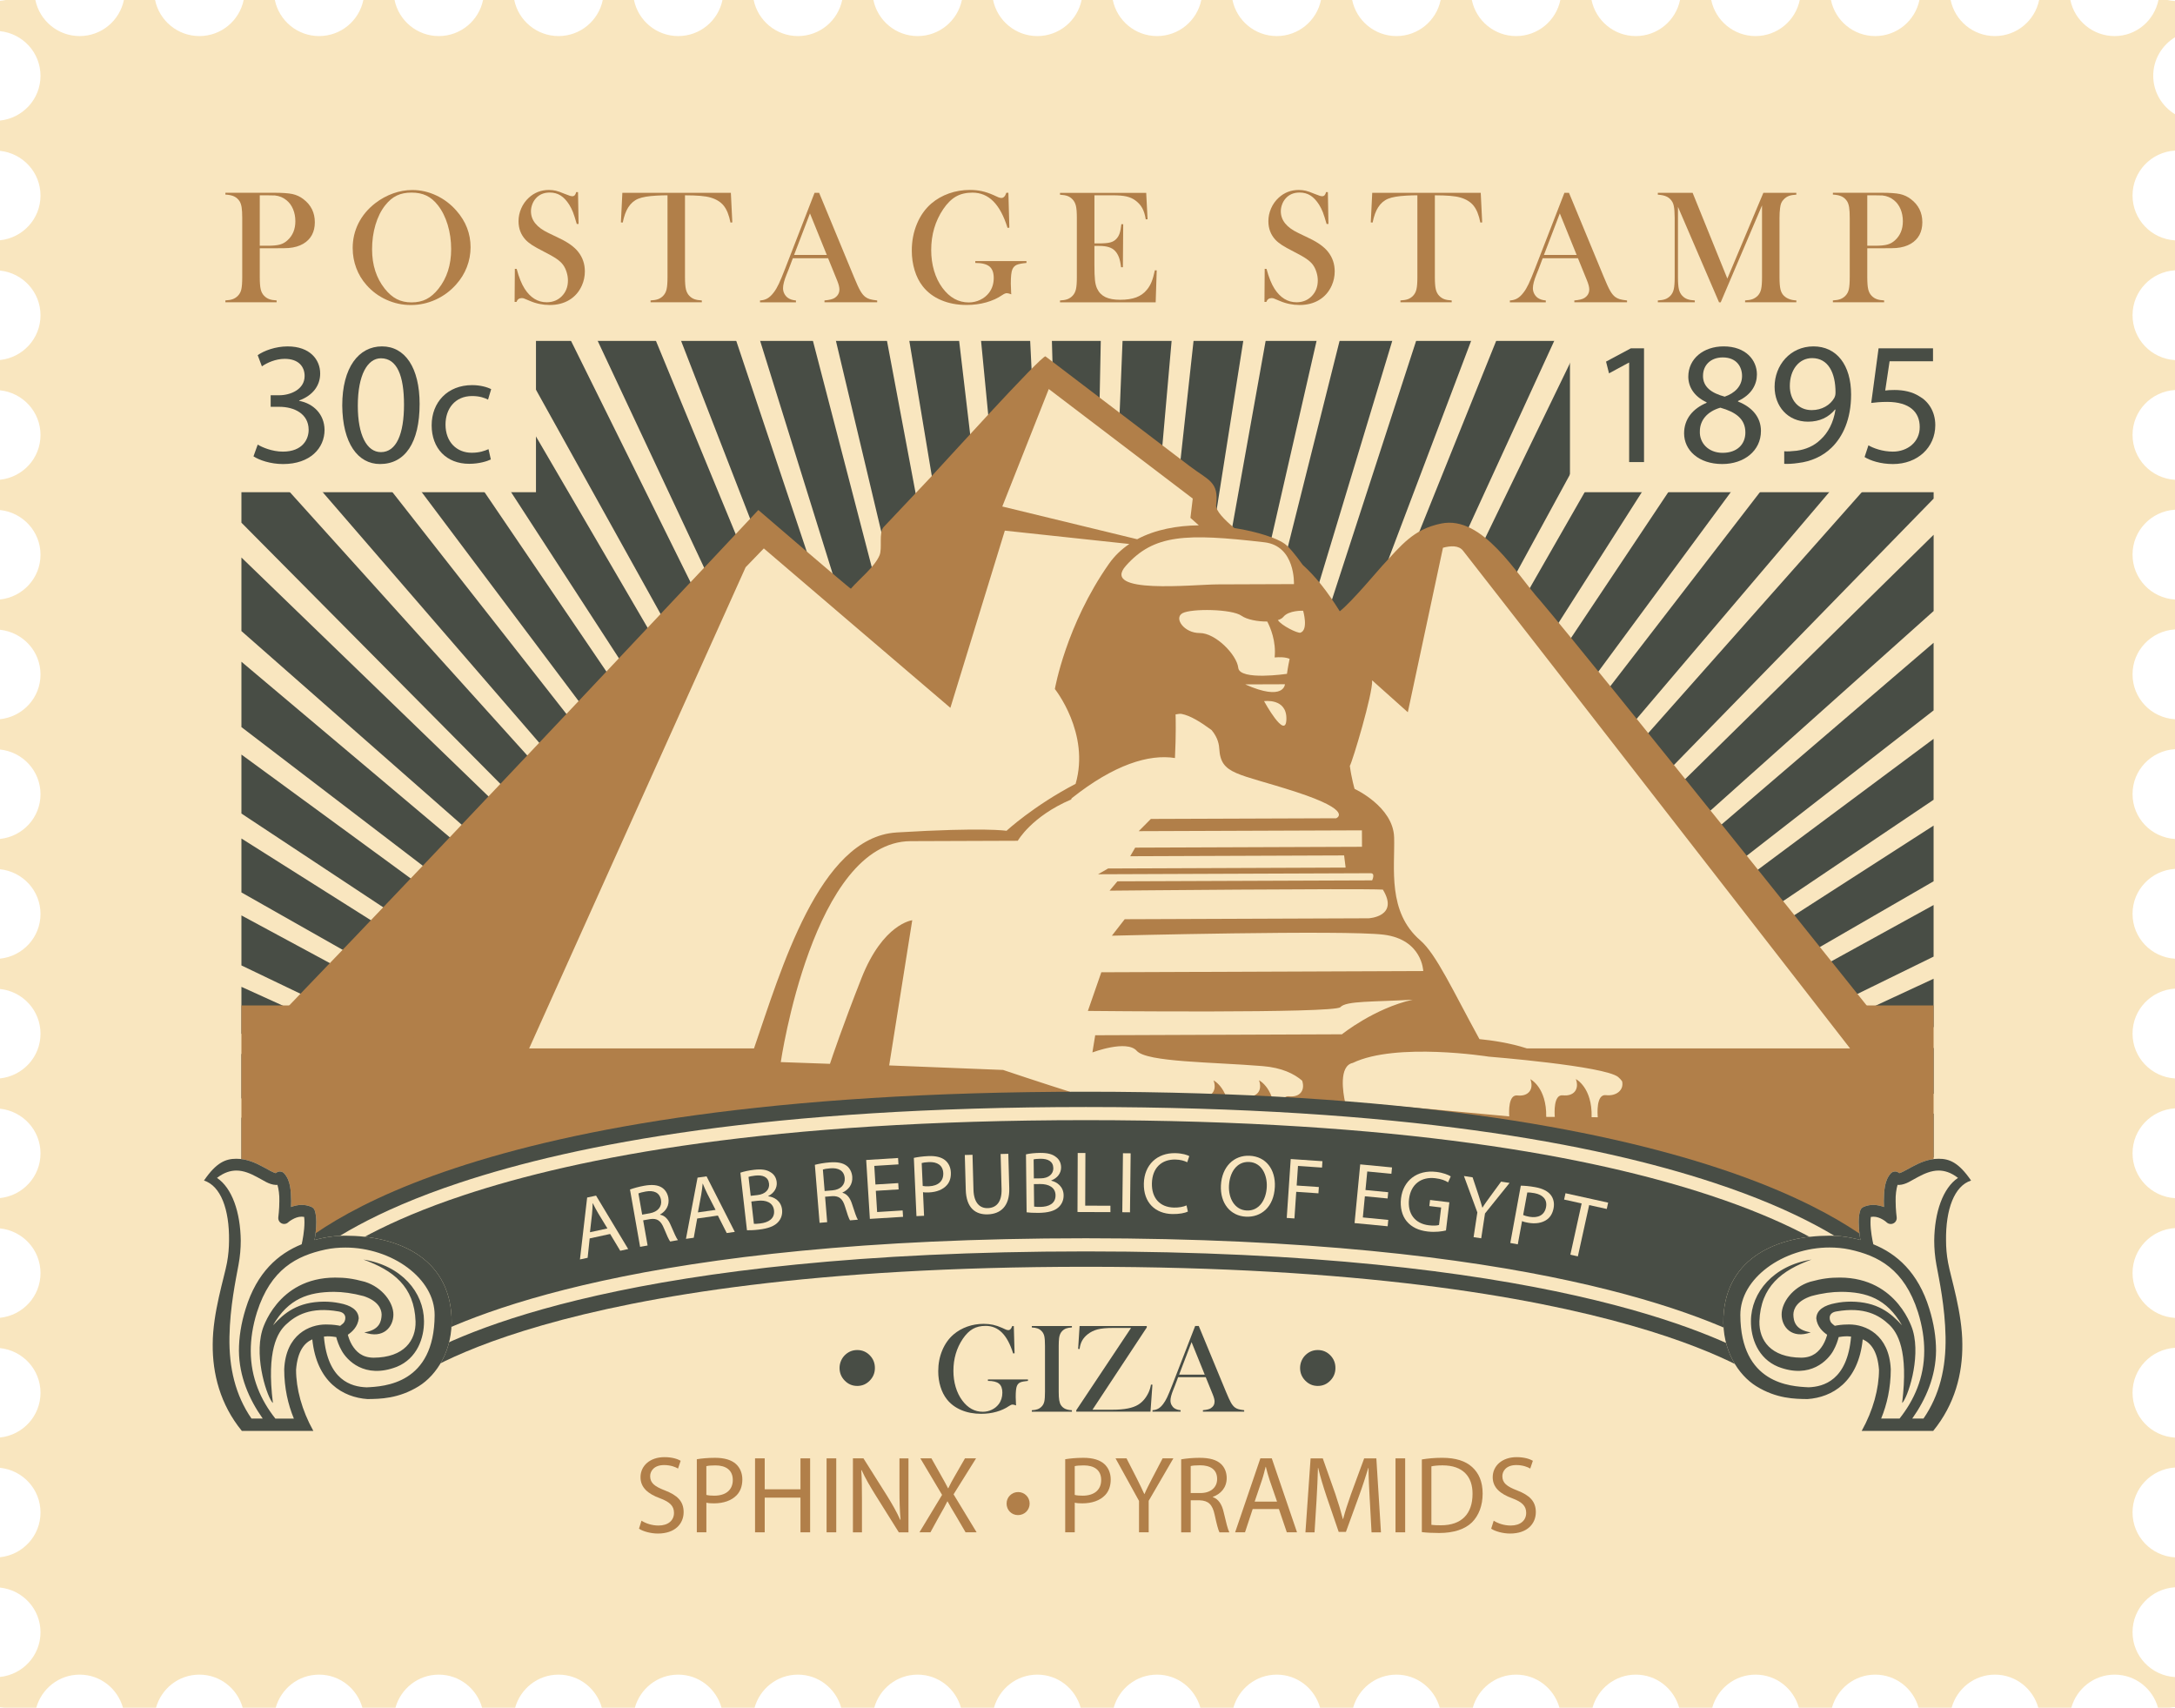 <svg xmlns="http://www.w3.org/2000/svg" width="1080" height="847.86" viewBox="0 0 1080 847.86"><g id="a"/><g id="b"><g id="c"><g id="d"><path d="M1080 847.53v-14.87c-11.74-.71-21.08-10.37-21.08-22.29s9.33-21.57 21.08-22.3v-14.84c-11.74-.71-21.08-10.38-21.08-22.3s9.33-21.59 21.08-22.3v-14.85c-11.74-.71-21.08-10.37-21.08-22.3s9.33-21.57 21.08-22.3v-14.84c-11.74-.71-21.08-10.39-21.08-22.3s9.33-21.59 21.08-22.3v-14.85c-11.74-.71-21.08-10.37-21.08-22.3s9.33-21.57 21.08-22.3v-14.84c-11.74-.71-21.08-10.38-21.08-22.3s9.33-21.59 21.08-22.3v-14.85c-11.74-.71-21.08-10.37-21.08-22.3s9.33-21.57 21.08-22.3v-14.84c-11.74-.71-21.08-10.38-21.08-22.3s9.33-21.59 21.08-22.29v-14.86c-11.74-.71-21.08-10.37-21.08-22.3s9.33-21.58 21.08-22.3v-14.84c-11.74-.71-21.08-10.38-21.08-22.3s9.33-21.59 21.08-22.29v-14.85c-11.74-.71-21.08-10.37-21.08-22.3s9.33-21.57 21.08-22.29v-14.84c-11.74-.71-21.08-10.38-21.08-22.29s9.33-21.59 21.08-22.3v-14.86c-11.74-.7-21.08-10.37-21.08-22.29s9.33-21.57 21.08-22.3v-18.04c-6.45-3.93-10.81-10.99-10.81-19.1s4.36-15.16 10.81-19.11V.5c-1.28-.07-2.56-.2-3.78-.5h-4.43c-2.11 10.19-10.97 17.91-21.79 17.91s-19.88-7.7-21.97-17.91h-15.49c-2.1 10.22-11.13 17.91-21.97 17.91s-19.89-7.7-21.98-17.91h-15.49c-2.09 10.22-11.13 17.91-21.97 17.91s-19.88-7.7-21.97-17.91h-15.49c-2.09 10.22-11.14 17.91-21.97 17.91s-19.89-7.7-21.99-17.91h-15.49c-2.1 10.22-11.13 17.91-21.97 17.91s-19.88-7.7-21.97-17.91h-15.49c-2.09 10.22-11.13 17.91-21.97 17.91s-19.89-7.7-21.98-17.91h-15.49c-2.09 10.22-11.13 17.91-21.96 17.91s-19.88-7.7-21.97-17.91h-15.49c-2.09 10.22-11.13 17.91-21.97 17.91s-19.89-7.7-21.98-17.91h-15.49c-2.09 10.22-11.13 17.91-21.97 17.91s-19.88-7.7-21.97-17.91h-15.49c-2.09 10.22-11.13 17.91-21.97 17.91s-19.89-7.7-21.99-17.91h-15.49c-2.1 10.22-11.14 17.91-21.97 17.91s-19.88-7.7-21.97-17.91h-15.49c-2.09 10.22-11.13 17.91-21.97 17.91s-19.89-7.7-21.99-17.91h-15.49c-2.09 10.22-11.13 17.91-21.97 17.91s-19.88-7.7-21.97-17.91h-15.5c-2.09 10.22-11.13 17.91-21.96 17.91s-19.9-7.7-21.99-17.91h-15.49c-2.1 10.22-11.14 17.91-21.98 17.91s-19.88-7.7-21.97-17.91h-15.49c-2.1 10.22-11.13 17.91-21.97 17.91s-19.89-7.7-21.98-17.91h-15.49c-2.1 10.22-11.14 17.91-21.97 17.91S79.1 10.22 77.01.0H61.52c-2.09 10.22-11.13 17.91-21.97 17.91S19.66 10.22 17.56.0H2.82C1.9.21.97.31.0.41V15.47c11.28 1.17 20.11 10.61 20.11 22.19S11.28 58.67.0 59.86V74.9c11.28 1.19 20.11 10.61 20.11 22.2S11.28 118.12.0 119.29v15.05c11.28 1.17 20.11 10.61 20.11 22.2s-8.83 21.01-20.11 22.2v15.04c11.28 1.19 20.11 10.61 20.11 22.2s-8.83 21.02-20.11 22.2v15.05c11.28 1.18 20.11 10.61 20.11 22.2s-8.83 21.01-20.11 22.2v15.04c11.28 1.19 20.11 10.61 20.11 22.2s-8.83 21.02-20.11 22.2v15.05c11.28 1.18 20.11 10.61 20.11 22.2s-8.83 21.01-20.11 22.2v15.04c11.28 1.19 20.11 10.61 20.11 22.2s-8.83 21.02-20.11 22.2v15.05c11.28 1.17 20.11 10.61 20.11 22.2s-8.83 21.01-20.11 22.2v15.04c11.28 1.19 20.11 10.61 20.11 22.19S11.28 593.66.0 594.84v15.05c11.28 1.17 20.11 10.61 20.11 22.2s-8.83 21-20.11 22.19v15.04c11.28 1.19 20.11 10.61 20.11 22.19s-8.83 21.02-20.11 22.2v15.05c11.28 1.17 20.11 10.61 20.11 22.2s-8.83 21.01-20.11 22.2v15.04c11.28 1.19 20.11 10.61 20.11 22.2s-8.83 21.02-20.11 22.19v15.05c.75.07 1.53.09 2.27.24h15.74c2.65-9.47 11.24-16.44 21.54-16.44s18.87 6.97 21.51 16.44h16.4c2.63-9.47 11.22-16.44 21.52-16.44s18.89 6.97 21.52 16.44h16.4c2.65-9.47 11.23-16.44 21.53-16.44s18.87 6.97 21.52 16.44h16.4c2.63-9.47 11.21-16.44 21.51-16.44s18.88 6.97 21.52 16.44h16.4c2.65-9.47 11.23-16.44 21.54-16.44s18.87 6.97 21.52 16.44h16.39c2.64-9.47 11.22-16.44 21.52-16.44s18.88 6.97 21.51 16.44h16.4c2.65-9.47 11.24-16.44 21.53-16.44s18.88 6.97 21.51 16.44h16.4c2.64-9.47 11.22-16.44 21.52-16.44s18.88 6.97 21.52 16.44h16.4c2.65-9.47 11.24-16.44 21.54-16.44s18.87 6.97 21.51 16.44h16.4c2.63-9.47 11.22-16.44 21.52-16.44s18.88 6.97 21.52 16.44h16.39c2.65-9.47 11.24-16.44 21.54-16.44s18.87 6.97 21.52 16.44h16.39c2.63-9.47 11.22-16.44 21.52-16.44s18.88 6.97 21.51 16.44h16.39c2.65-9.47 11.24-16.44 21.53-16.44s18.87 6.97 21.52 16.44h16.4c2.63-9.47 11.22-16.44 21.52-16.44s18.88 6.97 21.52 16.44h16.4c2.64-9.47 11.23-16.44 21.53-16.44s18.87 6.97 21.51 16.44h16.4c2.63-9.47 11.21-16.44 21.51-16.44s18.89 6.97 21.52 16.44h16.4c2.65-9.47 11.23-16.44 21.53-16.44s18.87 6.97 21.52 16.44h16.39c2.63-9.47 11.22-16.44 21.52-16.44s18.89 6.97 21.52 16.44h5.66c.92-.19 1.87-.27 2.81-.33z" fill="#f9e6bf"/><path d="M933.19 59.3h-40.37L536.49 681.78 933.19 59.3zm-57.56.0h-37.39l-301.69 622.31L875.62 59.3zm84.51 124.07v-50.86l-423.8 549.61L960.13 183.37zm-8.28-124.07-415.43 622.66L960.13 107.91V59.3h-8.28zm-129.61.0h-35.03l-250.61 622.14L822.23 59.3zm-50.12.0h-33.19l-202.29 621.96L772.11 59.3zm-137.41.0h-30.02l-68.04 621.41L634.7 59.3zm-43.23.0h-29.62l-25.22 621.23L591.47 59.3zm87.44.0h-30.75l-111.49 621.59L678.9 59.3zm45.64.0h-31.79l-156.12 621.77L724.55 59.3zm235.58 188.28v-43.44l-423.88 478.14L960.13 247.58zm0 55.79v-37.86l-423.98 416.91 423.98-379.05zm0 271.28v-21.77L535.21 683.24l424.94-108.59zm0 30.56v-21.05l-425.11 99.16 425.11-78.11zm0-62.19v-22.74l-424.78 162.86 424.78-140.13zM548.75 59.3h-29.5l17.34 621.05 12.15-621.05zm411.38 605.08v-20.3l-425.45 39.35 425.45-19.05zm0 29.19v-20.21l-425.64 10.1 425.64 10.11zm0-296.49v-30.25L535.91 682.7l424.22-285.62zm0 112.85v-23.99l-424.63 197.12 424.63-173.13zm0-157.22v-33.58l-424.1 363.43 424.1-329.85zm0 122.24v-25.61l-424.49 233.6 424.49-207.99zm0-37.4v-27.65l-424.35 272.93 424.35-245.28zm0 197.47v-20.58l-425.28 68.93 425.28-48.35zM119.88 489.96v23.27l414.67 165.02L119.88 489.96zm0-161.41v32.45l415.36 317.51L119.88 328.55zm0 216.77 414.5 132.9L119.88 523.27v22.05zm0-129.01v26.78l415.02 235.27L119.88 416.31zm0-41.66v29.27l415.2 274.52L119.88 374.64zm0 79.86v24.82l414.85 198.98L119.88 454.5zm0 121.52L534.2 678.22l-414.32-123.32v21.13zm0 87.15 413.78 15.05-413.78-34.78v19.73zM506.15 59.3h-29.63l60.04 620.88L506.15 59.3zM119.88 605.69l414.13 72.52-414.13-92.96v20.45zm0 28.96 413.96 43.56-413.96-63.55v19.99zm0 56.88 413.59-13.29-413.59-6.35v19.64zM280.35 59.3h-35.16l291 620.06L280.35 59.3zM119.88 276.79v36.53L535.4 678.6 119.88 276.79zM328.81 59.3h-33.3L536.3 679.49 328.81 59.3zm90.95.0h-30.81l147.49 620.52L419.76 59.3zm43.54.0h-30.06l103.27 620.71L463.3 59.3zm-88.22.0h-31.86l193.16 620.36L375.08 59.3zM119.88 148.77v48.9l415.8 481.14L119.88 148.77zm0 68.9v41.84L535.54 678.7 119.88 217.67zM174.28 59.3h-40.62l402.31 619.77L174.28 59.3zm-54.4 7.37v58.5l415.96 553.77L119.88 66.67zm109.22-7.37h-37.55l344.53 619.9L229.1 59.3z" fill="#484d45"/><path d="M119.88 499.2h840.25v177.96H119.88z" fill="#b17f49"/><path d="M414.16 490.59V558.68L665.85 560.97V492.87L414.16 490.59z" fill="#f9e6bf"/><g><path d="M764.74 298.13c-11.52-12.72-28.41-42.47-49.17-38.19-13.78 2.83-19.72 10.75-29.22 20.97-2.14 2.31-15.01 17.78-21.08 22.59-3.02-4.81-6.19-9.44-9.35-13.37-3.02-3.75-6.04-6.94-9.04-9.66-3.66-5.12-6.87-8.98-9.11-10.58-3.56-2.58-13.13-5.9-24.87-7.73-5.03-4.23-9.4-8.65-9.02-11.48 1.42-11.61-3.79-12.15-13.12-19.24-23.87-18.16-47.74-36.31-71.61-54.49-1.53-1.15-53.35 56.11-57.74 60.76-7.54 7.98-15.08 15.95-22.6 23.94-2.6 2.73-.57 10.52-2.08 14.07-2.46 5.81-10.09 11.76-14.22 16.56-.23.27-45.95-39.06-45.95-39.06.0.0-153.48 163.69-233.49 246.55h-.1l.06.05c-.17.18-.34.36-.51.55.67.13 1.33.28 1.98.42l418.69 100.52 2.51-31.5 241.88-3.06.96 27.57 32.34-44.05 96.59-37.83S791.09 329.11 764.73 298.11z" fill="#b17f49"/><path d="M638.03 339.73l-19.74.07c19.42 8.62 19.74-.07 19.74-.07zm.73 17.39c.28-10.7-11.09-9-11.09-9 0 0 10.78 19.71 11.09 9zm1.6-30c-2.14-.94-5.08-.89-7.44-.7.84-8.04-2.17-15-3.66-17.83-4.68.06-10.11-.96-12.8-2.87-4.8-3.4-24.85-3.66-29.28-1.27-4.42 2.4.71 9.89 8.55 9.85 7.83-.05 18.43 10.81 19.13 17.28.7 6.46 24.18 2.98 24.18 2.98.0.0.46-3.42 1.33-7.45zm51.9 88.64c.41 15.26-3.42 36.95 12.97 51.11 7.97 6.88 16.28 25.16 29.39 49.05 6.03.59 15.13 1.87 23.55 4.61h160.48s-187.37-241.18-192.21-247.15c-2.12-2.66-6.12-2.45-9.93-1.42l-17.46 81.66-17.71-15.84c.4 6.55-9.79 40.37-11.08 42.47.86 6.44 2.36 11.43 2.36 11.43.0.0 19.22 8.8 19.63 24.08zm-57.72-107.89c1.65 2.65 9.83 6.72 11.21 6.25 4.08-1.39 1.32-10.89 1.32-10.89.0.0-7.13-.32-9.86 3.09-.53.66-1.47 1.18-2.67 1.55zm-75.47-26.97c-12.78 14.38 33.46 9.29 45.47 9.25 12-.04 37.97-.14 37.97-.14.0.0.84-18.96-14.65-20.76-39.11-4.54-54.89-3.97-68.79 11.64zm107.27 232.63s15.93-12.85 35.1-17.18c-19.52 1.15-33.03.5-35.87 3.7-2.83 3.19-125.38 1.87-125.38 1.87l6.67-19.19 159.85-.62s-.42-15.62-19.61-18.04c-19.2-2.42-134.99.5-134.99.5l6.36-8.18 121.13-.46s15.29-.77 7.06-14.24c-11.39-.66-135.7.52-135.7.52l3.89-4.63 126.48-.48s1.74-3.57-.72-3.55c-2.5.01-135.36.52-135.36.52l4.97-2.86 117.95-.46-.75-6.03-106.22.4 2.48-4.27 112.62-.42-.04-8.17-110.83.41 6.03-6.07 92-.33s9.22-3.58-19.93-13.08c-29.18-9.49-37.35-8.38-38.11-21.53-.2-3.65-1.73-6.69-3.85-9.21-5.46-4.03-10.6-7.19-14.87-7.99-.66-.12-1.69-.01-2.97.24.07 2.28.26 10.11-.31 21.66-12.92-2.04-30.2 3.23-51.3 19.99-.07.19-.14.39-.23.59-19.74 8.42-26.51 20.5-26.51 20.5.0.0-4.64.02-53.18.19-48.55.19-64.51 109.7-64.51 109.7l24.42.86c1.23-3.69 6.35-18.89 15.62-42.43 10.72-27.26 25.24-28.86 25.24-28.86l-11.45 72.08 56.57 2.25s71.51 24.17 82.02 24.13c2.21-.01 6.56.03 12.04.09-.14-1.41-.9-11.52 4-10.97 5.25.6 8.32-2.83 6.45-8.06.0.0 8.36 4.16 7.82 19.29 1.46.02 2.93.03 4.39.07-.06-.14-.08-.24-.08-.24.0.0-1.29-11.74 3.97-11.15 5.26.59 8.35-2.81 6.46-8.04.0.0 8.53 4.21 7.81 19.7 1.25.01 2.42.04 3.57.05-.47-.35-.48-.64-.48-.64.0.0-1.29-11.75 3.98-11.15 5.15.58 8.2-2.69 6.54-7.76-3.96-3.42-10.09-6.45-19.6-7.23-24.87-2.05-57.55-1.92-62.54-7.59-4.98-5.65-22.01.8-22.01.8l1.39-8.53 122.56-.47zm137.18 21.21c-6.82-5.53-64.31-10.12-64.31-10.12.0.0-45.87-7.27-67.48 3.11-7.08 1.5-4.81 14.91-3.85 19.46 17.19 1.02 72.49 6.24 81.54 7.1-.17-2.56-.41-10.9 4.04-10.4 5.26.6 8.33-2.81 6.47-8.06.0.0 8.12 4.07 7.84 18.7l4.26.03c-.15-2-.67-11.29 4.02-10.74 5.25.59 8.32-2.82 6.45-8.06.0.0 8.22 4.11 7.82 18.93l3.06.02c-.13-1.4-.89-11.51 3.99-10.97 5.26.6 9.11-2.54 8.09-6.89-.57-.78-1.19-1.5-1.94-2.1zm-358.42-121.42c43.97-2.66 54.68-.83 54.68-.83.0.0 13.42-12.42 34.31-23.31 7.29-25.11-10.3-47.09-10.3-47.09.0.0 5.52-31.78 26.85-62.14 2.83-4.03 6.27-7.26 10.13-9.86l-61.82-6.63-27.04 87.98-47.39-40.47-45.24-38.68-9.04 9.35-107.49 238.89H374.4c13.3-38.45 32.29-104.84 70.71-107.2zm119.57-145.59c9.12-4.89 20-6.77 30.6-6.9l-4.16-3.71 1.15-9.58-72.03-54.8.54.41-23.08 58.33 66.97 16.25z" fill="#f9e6bf"/></g><path d="M146.6 618.54h786.81v91.89H146.6z" fill="#f9e6bf"/><g><path d="M878.28 687.21s-69.26-58.26-339.06-58.26-337.34 58.04-337.34 58.04h0l-.03-.03.03.02-64.54-58.17c5.9-6.95 28.81-29.01 88.37-48.76h0c59.67-19.83 156.35-37.99 313.51-38.02h0c157.16.03 254.19 18.19 314.19 37.99h0c59.89 19.74 83.03 41.66 88.91 48.4h0l-64.03 58.8z" fill="#484d45"/><g><path d="M292.81 614.84l-1.02 9.65-3.82.83 3.58-30.75 4.42-.95 15.96 26.52-3.95.86-5.01-8.34-10.15 2.2zm8.8-4.93-4.63-7.62c-1.04-1.73-1.84-3.34-2.62-4.9l-.08.02c-.07 1.75-.1 3.63-.32 5.5l-1.01 8.89 8.67-1.88z" fill="#f9e6bf"/><path d="M312.83 590.58c1.82-.67 4.52-1.41 7.04-1.86 3.98-.7 6.73-.39 8.76.88 1.64 1.04 2.84 2.85 3.24 5.12.67 3.77-1.29 6.72-4.1 8.27l.02.13c2.32.39 4.01 2.21 5.22 5.08 1.65 3.86 2.83 6.52 3.62 7.53l-3.85.68c-.62-.77-1.69-3.1-3.1-6.56-1.56-3.83-3.41-5.05-6.81-4.58l-3.51.62 2.21 12.5-3.73.66-5.02-28.47zm6.04 12.48 3.81-.67c3.98-.71 6.12-3.33 5.54-6.63-.66-3.72-3.64-4.88-7.58-4.18-1.8.32-3.02.67-3.63.95l1.86 10.53z" fill="#f9e6bf"/><path d="M346.19 604.99l-1.71 9.55-3.87.55 5.76-30.4 4.47-.64 14.02 27.58-4 .57-4.4-8.68-10.28 1.47zm9.13-4.29-4.07-7.93c-.91-1.8-1.59-3.46-2.26-5.08h-.09c-.19 1.75-.36 3.62-.71 5.47l-1.64 8.79 8.77-1.25z" fill="#f9e6bf"/><path d="M367.64 582.24c1.59-.58 4.2-1.14 6.79-1.44 3.76-.43 6.25-.06 8.19 1.21 1.64.95 2.79 2.57 3.05 4.86.33 2.85-1.29 5.53-4.19 6.95l.02.13c2.84.33 6.34 2.25 6.83 6.57.29 2.5-.48 4.56-1.84 6.11-1.77 2.08-4.96 3.32-9.71 3.87-2.59.3-4.6.35-5.87.32l-3.27-28.58zm5.12 11.49 3.41-.39c3.93-.45 6.02-2.83 5.7-5.64-.38-3.37-3.09-4.45-6.89-4.02-1.73.2-2.71.44-3.3.64l1.08 9.41zm1.59 13.9c.79.04 1.83-.03 3.17-.19 3.89-.45 7.31-2.28 6.82-6.51-.45-3.93-4.05-5.22-8.15-4.75l-3.11.36 1.27 11.1z" fill="#f9e6bf"/><path d="M404.62 578.33c1.88-.5 4.63-.99 7.18-1.19 4.03-.33 6.73.24 8.64 1.69 1.53 1.18 2.56 3.11 2.75 5.4.31 3.81-1.91 6.56-4.85 7.85v.13c2.28.6 3.79 2.57 4.73 5.54 1.28 3.99 2.2 6.75 2.9 7.83l-3.9.32c-.55-.83-1.4-3.24-2.47-6.82-1.19-3.96-2.92-5.34-6.35-5.2l-3.55.29 1.03 12.64-3.77.31-2.34-28.79zm4.85 12.99 3.85-.31c4.03-.33 6.4-2.74 6.13-6.08-.31-3.77-3.17-5.19-7.15-4.87-1.82.15-3.06.38-3.7.6l.87 10.65z" fill="#f9e6bf"/><path d="M446.21 590.53l-11.32.7.65 10.54 12.67-.79.2 3.17-16.48 1.02-1.82-29.24 15.83-.99.2 3.17-12.01.75.57 9.24 11.32-.7.19 3.12z" fill="#f9e6bf"/><path d="M453.76 574.88c1.81-.38 4.19-.76 7.23-.89 3.73-.17 6.51.58 8.32 2.06 1.63 1.32 2.72 3.4 2.84 6.01.12 2.65-.57 4.77-1.98 6.35-1.95 2.22-5.11 3.45-8.8 3.62-1.13.05-2.17.06-3.05-.12l.53 11.72-3.78.17-1.3-28.92zm4.42 13.94c.83.18 1.88.22 3.14.16 4.56-.2 7.24-2.59 7.06-6.54-.18-3.91-3.04-5.65-7.16-5.46-1.65.08-2.9.26-3.55.47l.51 11.38z" fill="#f9e6bf"/><path d="M482.9 573.34l.48 17.38c.18 6.52 3.17 9.22 7.08 9.11 4.3-.12 7.05-3.06 6.87-9.49l-.47-17.38 3.82-.1.47 17.12c.24 9-4.39 12.78-10.74 12.95-6 .16-10.61-3.11-10.86-12.23l-.47-17.25 3.82-.1z" fill="#f9e6bf"/><path d="M509.43 573.14c1.65-.41 4.3-.7 6.9-.73 3.78-.04 6.22.58 8.02 2.04 1.53 1.11 2.51 2.84 2.54 5.14.03 2.87-1.85 5.37-4.88 6.49v.13c2.79.62 6.08 2.89 6.13 7.23.03 2.52-.95 4.49-2.45 5.9-1.98 1.89-5.27 2.8-10.05 2.85-2.61.03-4.61-.12-5.87-.28l-.32-28.77zm3.92 11.95 3.43-.04c3.96-.04 6.28-2.2 6.25-5.02-.04-3.39-2.62-4.75-6.44-4.71-1.74.02-2.74.16-3.34.3l.11 9.48zm.16 13.99c.78.12 1.82.16 3.17.14 3.91-.05 7.5-1.52 7.45-5.78-.04-3.96-3.49-5.61-7.63-5.57l-3.13.04.13 11.17z" fill="#f9e6bf"/><path d="M535.14 572.47h3.82l-.1 26.13 12.52.05v3.17l-16.35-.06.11-29.29z" fill="#f9e6bf"/><path d="M561.43 572.62l-.33 29.29-3.82-.04.33-29.29 3.82.04z" fill="#f9e6bf"/><path d="M589.84 601.55c-1.36.67-4.2 1.3-7.77 1.22-8.26-.19-14.31-5.54-14.09-15.19.21-9.21 6.56-15.25 15.64-15.04 3.61.08 5.94.92 6.92 1.46l-1.02 3.06c-1.38-.73-3.41-1.3-5.84-1.35-6.87-.16-11.53 4.13-11.7 11.82-.16 7.21 3.86 11.87 10.95 12.03 2.35.05 4.71-.37 6.24-1.08l.67 3.06z" fill="#f9e6bf"/><path d="M633.02 589.32c-.48 10.03-6.86 15.12-14.33 14.76-7.77-.38-12.87-6.67-12.44-15.53.45-9.29 6.47-15.1 14.29-14.72 8.03.38 12.91 6.76 12.49 15.48zm-22.77-.66c-.3 6.3 2.82 12.06 8.81 12.35 5.99.29 9.64-5.06 9.96-11.71.28-5.86-2.47-12.09-8.76-12.39-6.29-.3-9.7 5.37-10.01 11.75z" fill="#f9e6bf"/><path d="M640.91 575.46l15.75 1.07-.21 3.17-11.93-.81-.66 9.72 11.02.75-.21 3.12-11.02-.75-.9 13.23-3.82-.26 1.98-29.24z" fill="#f9e6bf"/><path d="M689.02 595.04l-11.29-1.09-1.01 10.51 12.63 1.22-.3 3.16-16.44-1.58 2.81-29.15 15.79 1.52-.31 3.16-11.98-1.16-.89 9.21 11.29 1.09-.3 3.12z" fill="#f9e6bf"/><path d="M717.99 610.92c-1.76.44-5.24.99-9.17.51-4.4-.53-7.89-2.1-10.4-5.16-2.21-2.72-3.29-6.79-2.74-11.32 1.05-8.67 7.82-14.28 17.56-13.1 3.37.41 5.95 1.46 7.13 2.22l-1.32 2.95c-1.46-.92-3.34-1.67-6.27-2.03-7.07-.86-12.22 2.98-13.11 10.27-.89 7.37 2.98 12.27 9.79 13.09 2.46.3 4.18.16 5.1-.17l1.05-8.67-5.87-.71.37-3.02 9.58 1.16-1.69 13.98z" fill="#f9e6bf"/><path d="M731.71 614.25l1.87-12.29-6.66-18.07 4.3.65 2.87 8.61c.74 2.36 1.38 4.25 1.97 6.41h.09c1.06-1.76 2.38-3.5 3.83-5.52l5.39-7.36 4.21.64-12.2 15.16-1.88 12.33-3.78-.57z" fill="#f9e6bf"/><path d="M755.16 588.68c1.85.03 4.25.21 7.24.76 3.67.67 6.21 2.02 7.64 3.87 1.29 1.65 1.88 3.92 1.41 6.49-.48 2.6-1.62 4.51-3.35 5.74-2.39 1.72-5.75 2.21-9.38 1.54-1.11-.2-2.13-.43-2.94-.81l-2.12 11.54-3.72-.68 5.22-28.46zm1.17 14.57c.77.36 1.78.64 3.02.86 4.49.82 7.63-.89 8.34-4.78.71-3.85-1.69-6.19-5.75-6.93-1.62-.3-2.89-.4-3.56-.35l-2.05 11.19z" fill="#f9e6bf"/><path d="M785.36 597.5l-8.7-1.92.69-3.14 21.18 4.67-.69 3.14-8.74-1.93-5.61 25.46-3.73-.82 5.61-25.46z" fill="#f9e6bf"/></g><path d="M875.54 676.22c-24.23-14.58-111.51-54.88-336.32-54.9h0c-224.59.02-310.75 40.04-334.73 54.66h0l-2.08 1.27-54.14-48.83 2.88-2.41c11.23-9.4 34.29-24.61 76.95-38.75h0c58.66-19.51 154.54-37.61 311.13-37.63h0c156.57.02 252.81 18.13 311.79 37.6h0c42.83 14.1 66.1 29.22 77.43 38.51h0l2.91 2.38-53.73 49.36-2.08-1.26h0zm-672.73-3.01 2.17-2.43-2.17 2.43h0zm673.98-3.81 44.56-40.94c-11.62-8.87-33.76-22.31-72.39-35.02h0c-58.13-19.19-153.68-37.27-309.75-37.29h0c-156.09.02-251.3 18.1-309.07 37.3h0c-38.44 12.74-60.4 26.26-71.9 35.19h0l44.96 40.53c27.91-16.26 116.28-54.37 336.01-54.37s309.41 38.37 337.58 54.59h0z" fill="#f9e6bf"/><g><path d="M966.31 615.96c-.2-15.53 4.1-27.17 12.43-29.83-6.19-9.02-10.79-10.82-16.13-10.81-5.22.01-9.59 2.09-13.03 3.92-3.1 1.76-5.83 3.18-6.51 3.23-.53-.52-1.25-.81-2-.83-.79.0-1.56.29-2.12.85-3.37 3.7-3.39 9.01-3.53 13.8.0 1.04.02 2.04.07 2.99-1.51-.59-3.27-1.02-5.25-1.07-1.6.0-3.3.3-4.97 1.05-.75.34-1.32.98-1.57 1.76-.62 1.87-.75 3.83-.76 5.81.02 3.12.44 6.36.86 8.82-1.4-.37-2.8-.72-4.2-1-3.69-.77-7.45-1.14-11.14-1.14-25.18.06-51.25 10.41-52.68 40.31-.79 16.56 7.45 28.95 16.31 34.44 10.08 6.23 19.19 6.31 25.47 6.37 12.12-.85 25.21-8.34 27.38-29.66 3.99 1.79 7.33 5.79 8.08 15.1-.02 9.36-2.88 20.14-8.59 30.36h35.51c10.77-13.19 14.6-28.45 14.46-42.99.0-15.63-5.76-33.2-7.07-40.48-.72-3.82-1.02-7.49-1.02-11zm-794.79-2.45c-3.69.0-7.44.37-11.12 1.14-1.4.28-2.8.63-4.2 1 .42-2.46.85-5.69.85-8.82.0-1.99-.14-3.94-.75-5.81-.25-.78-.84-1.42-1.58-1.76-1.67-.75-3.37-1.05-4.95-1.05-1.98.04-3.77.48-5.26 1.07.04-.95.07-1.95.07-2.99-.15-4.79-.16-10.1-3.55-13.8-.56-.56-1.32-.86-2.12-.85-.74.02-1.44.32-1.97.83-.69-.05-3.41-1.46-6.52-3.23-3.44-1.84-7.79-3.91-13.02-3.92-5.33.0-9.96 1.8-16.11 10.81 8.32 2.66 12.63 14.29 12.44 29.83-.02 3.51-.31 7.18-1.02 11-1.32 7.28-7.09 24.85-7.09 40.48-.14 14.54 3.69 29.8 14.46 42.99h35.51c-5.71-10.22-8.58-20.99-8.58-30.36.75-9.3 4.09-13.31 8.06-15.1 2.19 21.32 15.27 28.81 27.4 29.66 6.27-.07 15.38-.15 25.46-6.37 8.87-5.49 17.07-17.88 16.28-34.44-1.41-29.91-27.49-40.25-52.67-40.31z" fill="#f9e6bf"/><path d="M966.31 615.96c-.2-15.53 4.1-27.17 12.43-29.83-6.19-9.02-10.79-10.82-16.13-10.81-5.22.01-9.59 2.09-13.03 3.92-3.1 1.76-5.83 3.18-6.51 3.23-.53-.52-1.25-.81-2-.83-.79.0-1.56.29-2.12.85-3.37 3.7-3.39 9.01-3.53 13.8.0 1.04.02 2.04.07 2.99-1.51-.59-3.27-1.02-5.25-1.07-1.6.0-3.3.3-4.97 1.05-.75.34-1.32.98-1.57 1.76-.62 1.87-.75 3.83-.76 5.81.02 3.12.44 6.36.86 8.82-1.4-.37-2.8-.72-4.2-1-3.69-.77-7.45-1.14-11.14-1.14-25.18.06-51.25 10.41-52.68 40.31-.79 16.56 7.45 28.95 16.31 34.44 10.08 6.23 19.19 6.31 25.47 6.37 12.12-.85 25.21-8.34 27.38-29.66 3.99 1.79 7.33 5.79 8.08 15.1-.02 9.36-2.88 20.14-8.59 30.36h35.51c10.77-13.19 14.6-28.45 14.46-42.99.0-15.63-5.76-33.2-7.07-40.48-.72-3.82-1.02-7.49-1.02-11zm-32.22 88.35c2.89-7.02 4.74-15.11 4.78-24.41-.78-17.46-12.72-22.31-20.59-22.31-.32.0-.61.02-.88.02-2.72.0-4.95.36-6.32.65-.42-.31-.95-.72-1.46-1.2-1.19-.96-2.43-5.17 2.2-5.93 13.92-2.46 21.28 1.87 26.2 6.51 4.16 3.92 9.72 12.75 6.48 38.96 2.6-2.29 9.34-21.83 5.38-35.81v-.02c-.05-.3-7.29-26.39-36.28-26.46-4.87.0-8.67.43-14.76 2.08-8.8 2.75-14.23 10.4-14.17 16.29.0 6.12 4.99 12.25 14.46 8.83-7.67-1.19-8.56-5.52-8.63-8.83.04-3.02 1.95-6.85 8.9-9.17 5.51-1.49 10.47-2.11 14.76-2.12 12.61.05 22.61 3.3 30.29 16.62-5.76-6.27-12.28-11.64-25.32-11.76-2.73.0-5.3.26-7.63.74-5.7 1.04-9.48 3.39-9.63 7.59.46 4.25 3.43 6.77 5.4 8.11-.35 1.3-.95 3.14-2.07 5.05-2.04 3.35-4.95 6.28-10.74 6.34-15.21-.1-21.03-8.64-20.83-18 .59-17.45 11.19-25.39 25.89-30.72-18.9 2.95-29.99 16.28-30.09 30.47-.09 8.59 3.52 18.65 13.49 22.76 16.18 6.28 24.87-3.49 27.35-7.89 1.5-2.64 2.3-5.16 2.73-6.85 1.07-.19 2.6-.39 4.4-.39.57.04 1.16.08 1.75.14-1.85 21.76-13.7 24.91-21.05 25.18-9.19-.41-33.74-1.78-33.94-35.83-.02-9.11 5.13-17.39 13.41-23.59 8.24-6.17 19.52-10 30.88-9.98 3.32.0 6.65.29 9.93.98 14.27 3.1 27.15 9.68 34 31.13 2.16 6.91 3.1 13.28 3.1 19.15.0 13.47-5.05 24.57-12.24 33.65h-9.17zm21.02.0h-5.58c6.82-9.64 11.7-20.94 11.82-33.65.0-6.51-1.04-13.47-3.35-20.9-5.56-18.07-16.2-27.3-27.8-31.98-.39-1.65-1.41-6.69-1.4-10.94.0-.97.05-1.88.17-2.65.43-.07.83-.11 1.27-.11 1.64-.02 3.35.66 4.64 1.42 1.29.74 1.98 1.44 1.98 1.44.9.82 2.25 1.01 3.37.43 1.1-.55 1.72-1.75 1.57-2.99.0.0-.52-3.82-.52-8.1-.1-2.94.37-6.12.96-8.01.24.04.48.06.73.05 3.63-.19 6.14-2.29 9.39-3.93 3.2-1.72 6.67-3.22 10.26-3.22 2.86.03 5.99.84 9.63 3.65-7.51 5.01-11.65 17.09-11.81 31.13.0 3.85.34 7.9 1.1 12.06 1.4 7.53 4.25 20.8 4.53 35.68.29 15.43-2.97 29.02-10.96 40.62zm-783.59-90.8c-3.69.0-7.44.37-11.12 1.14-1.4.28-2.8.63-4.2 1 .42-2.46.85-5.69.85-8.82.0-1.99-.14-3.94-.75-5.81-.25-.78-.84-1.42-1.58-1.76-1.67-.75-3.37-1.05-4.95-1.05-1.98.04-3.77.48-5.26 1.07.04-.95.07-1.95.07-2.99-.15-4.79-.16-10.1-3.55-13.8-.56-.56-1.32-.86-2.12-.85-.74.02-1.44.32-1.97.83-.69-.05-3.41-1.46-6.52-3.23-3.44-1.84-7.79-3.91-13.02-3.92-5.33.0-9.96 1.8-16.11 10.81 8.32 2.66 12.63 14.29 12.44 29.83-.02 3.51-.31 7.18-1.02 11-1.32 7.28-7.09 24.85-7.09 40.48-.14 14.54 3.69 29.8 14.46 42.99h35.51c-5.71-10.22-8.58-20.99-8.58-30.36.75-9.3 4.09-13.31 8.06-15.1 2.19 21.32 15.27 28.81 27.4 29.66 6.27-.07 15.38-.15 25.46-6.37 8.87-5.49 17.07-17.88 16.28-34.44-1.41-29.91-27.49-40.25-52.67-40.31zm-46.64 90.8c-7.98-11.6-11.23-25.19-10.94-40.62.27-14.87 3.11-28.15 4.49-35.68.78-4.16 1.12-8.2 1.12-12.06-.17-14.04-4.3-26.13-11.81-31.13 3.67-2.81 6.78-3.62 9.64-3.65 3.6.0 7.06 1.5 10.24 3.22 3.27 1.64 5.78 3.74 9.42 3.93.24.0.47-.01.72-.05.58 1.89 1.05 5.07.95 8.01.0 4.28-.51 8.08-.51 8.08-.15 1.25.45 2.45 1.55 3 1.1.57 2.45.38 3.36-.48.0.0.7-.66 1.99-1.39 1.31-.76 3.02-1.44 4.66-1.42.42.0.83.04 1.26.11.1.77.16 1.68.16 2.65.01 4.25-.99 9.3-1.38 10.94-11.6 4.68-22.24 13.92-27.8 31.98-2.33 7.43-3.36 14.39-3.36 20.9.12 12.7 4.99 24.01 11.81 33.65h-5.57zm57-15.52c-7.37-.27-19.21-3.42-21.04-25.18.58-.06 1.18-.09 1.74-.14 1.78.0 3.32.2 4.38.39.43 1.69 1.25 4.21 2.76 6.85 2.48 4.4 11.15 14.17 27.34 7.89 9.99-4.11 13.58-14.17 13.48-22.76-.09-14.19-11.18-27.51-30.07-30.47 14.7 5.33 25.3 13.26 25.88 30.72.22 9.36-5.6 17.9-20.83 18-5.79-.05-8.7-2.99-10.75-6.34-1.11-1.9-1.71-3.75-2.05-5.05 1.97-1.34 4.94-3.86 5.41-8.11-.17-4.21-3.93-6.55-9.62-7.59-2.34-.48-4.94-.74-7.63-.74-13.04.11-19.58 5.49-25.33 11.76 7.67-13.32 17.69-16.57 30.28-16.62 4.31.02 9.23.63 14.77 2.12 6.94 2.31 8.84 6.15 8.9 9.17-.09 3.31-.97 7.64-8.62 8.83 9.44 3.42 14.46-2.71 14.46-8.83.04-5.89-5.39-13.54-14.19-16.29-6.09-1.65-9.88-2.08-14.75-2.08-28.99.07-36.22 26.15-36.26 26.46v.02c-3.98 13.98 2.76 33.53 5.38 35.81-3.26-26.21 2.31-35.04 6.46-38.96 4.92-4.64 12.26-8.97 26.19-6.51 4.65.76 3.4 4.96 2.21 5.93-.53.48-1.05.89-1.47 1.2-1.36-.29-3.62-.65-6.32-.65-.29.0-.57-.02-.87-.02-7.88.0-19.84 4.84-20.6 22.31.03 9.3 1.9 17.39 4.8 24.41h-9.19c-7.18-9.08-12.23-20.18-12.22-33.65.0-5.87.92-12.24 3.08-19.15 6.86-21.46 19.74-28.04 34.01-31.13 3.25-.69 6.6-.98 9.92-.98 11.37-.02 22.64 3.8 30.89 9.98 8.27 6.2 13.42 14.48 13.41 23.59-.18 34.06-24.74 35.42-33.94 35.83z" fill="#484d45"/></g></g><g><path d="M318.54 755.02c2.13 1.36 5.18 2.4 8.45 2.4 4.85.0 7.68-2.56 7.68-6.27.0-3.38-1.96-5.39-6.92-7.25-5.99-2.18-9.7-5.34-9.7-10.46.0-5.72 4.74-9.97 11.88-9.97 3.71.0 6.49.87 8.06 1.8l-1.31 3.87c-1.15-.71-3.6-1.74-6.92-1.74-5.01.0-6.92 3-6.92 5.5.0 3.43 2.23 5.12 7.3 7.08 6.21 2.4 9.32 5.39 9.32 10.79.0 5.66-4.14 10.63-12.8 10.63-3.54.0-7.41-1.09-9.37-2.4l1.25-3.98z" fill="#b17f49"/><path d="M346 724.51c2.29-.38 5.29-.71 9.1-.71 4.69.0 8.12 1.09 10.3 3.05 1.96 1.75 3.21 4.41 3.21 7.69s-.98 5.94-2.83 7.84c-2.56 2.67-6.59 4.03-11.22 4.03-1.42.0-2.73-.05-3.81-.33v14.71h-4.74V724.5zm4.74 17.71c1.04.27 2.34.38 3.92.38 5.72.0 9.21-2.83 9.21-7.79s-3.49-7.25-8.66-7.25c-2.07.0-3.65.16-4.47.38v14.28z" fill="#b17f49"/><path d="M379.72 724.07v15.36h17.76v-15.36h4.79v36.72h-4.79v-17.22h-17.76v17.22h-4.8v-36.72h4.8z" fill="#b17f49"/><path d="M415.24 724.07v36.72h-4.8v-36.72h4.8z" fill="#b17f49"/><path d="M423.52 760.79v-36.72h5.23l11.72 18.58c2.67 4.31 4.85 8.17 6.54 11.93l.16-.05c-.43-4.9-.54-9.37-.54-15.09v-15.36h4.47v36.72h-4.79l-11.66-18.63c-2.56-4.09-5.01-8.28-6.81-12.26l-.16.05c.27 4.63.33 9.04.33 15.15v15.69h-4.47z" fill="#b17f49"/><path d="M479.46 760.79l-4.74-8.12c-1.91-3.11-3.05-5.12-4.2-7.25h-.11c-1.04 2.13-2.12 4.09-3.98 7.3l-4.42 8.06h-5.45l11.23-18.58-10.79-18.14h5.5l4.85 8.61c1.36 2.4 2.4 4.25 3.38 6.21h.16c1.04-2.18 1.96-3.87 3.32-6.21l4.96-8.61h5.5l-11.17 17.87 11.44 18.85h-5.51z" fill="#b17f49"/><path d="M499.83 746.52c-.05-3.16 2.56-5.72 5.72-5.72s5.72 2.51 5.72 5.72-2.56 5.72-5.78 5.72-5.67-2.51-5.67-5.72z" fill="#b17f49"/><path d="M528.92 724.51c2.29-.38 5.29-.71 9.1-.71 4.69.0 8.12 1.09 10.3 3.05 1.96 1.75 3.21 4.41 3.21 7.69s-.98 5.94-2.83 7.84c-2.56 2.67-6.59 4.03-11.22 4.03-1.42.0-2.73-.05-3.81-.33v14.71h-4.74V724.5zm4.74 17.71c1.04.27 2.34.38 3.92.38 5.72.0 9.21-2.83 9.21-7.79s-3.49-7.25-8.66-7.25c-2.07.0-3.65.16-4.47.38v14.28z" fill="#b17f49"/><path d="M565.58 760.79v-15.59l-11.66-21.14h5.45l5.18 10.13c1.36 2.78 2.5 5.01 3.65 7.58h.11c.98-2.4 2.29-4.79 3.7-7.58l5.29-10.13h5.34l-12.26 21.09v15.64h-4.79z" fill="#b17f49"/><path d="M586.5 724.56c2.4-.44 5.88-.76 9.1-.76 5.07.0 8.39.98 10.63 3 1.8 1.63 2.89 4.14 2.89 7.03.0 4.79-3.05 8.01-6.86 9.32v.16c2.78.98 4.47 3.6 5.34 7.41 1.2 5.12 2.07 8.66 2.83 10.08h-4.9c-.6-1.09-1.42-4.2-2.4-8.77-1.09-5.07-3.11-6.97-7.41-7.14h-4.47v15.91h-4.74v-36.23zm4.74 16.73h4.85c5.07.0 8.28-2.78 8.28-6.97.0-4.74-3.43-6.81-8.45-6.81-2.29.0-3.87.16-4.68.38v13.41z" fill="#b17f49"/><path d="M622.02 749.24l-3.81 11.55h-4.9l12.53-36.72h5.67l12.53 36.72h-5.07l-3.92-11.55h-13.02zm12.1-3.7-3.65-10.57c-.82-2.4-1.36-4.58-1.91-6.7h-.11c-.55 2.13-1.09 4.41-1.85 6.65l-3.6 10.63h11.12z" fill="#b17f49"/><path d="M680.15 744.67c-.27-5.12-.6-11.33-.6-15.86h-.11c-1.31 4.25-2.78 8.88-4.63 13.95l-6.49 17.82h-3.59l-5.99-17.49c-1.74-5.23-3.16-9.92-4.2-14.28h-.11c-.11 4.58-.38 10.68-.71 16.24l-.98 15.75h-4.52l2.56-36.72h6.05l6.27 17.76c1.53 4.52 2.72 8.56 3.71 12.37h.11c.98-3.71 2.29-7.74 3.92-12.37l6.54-17.76h6.05l2.29 36.72h-4.68l-.87-16.13z" fill="#b17f49"/><path d="M697.74 724.07v36.72h-4.8v-36.72h4.8z" fill="#b17f49"/><path d="M706.02 724.61c2.89-.49 6.32-.82 10.08-.82 6.81.0 11.66 1.63 14.88 4.58 3.32 3 5.23 7.25 5.23 13.19s-1.91 10.9-5.29 14.28c-3.49 3.43-9.15 5.29-16.29 5.29-3.43.0-6.21-.16-8.61-.44v-36.07zm4.74 32.47c1.2.16 2.94.22 4.79.22 10.19.0 15.64-5.67 15.64-15.59.06-8.66-4.85-14.16-14.87-14.16-2.45.0-4.31.21-5.56.49v29.04z" fill="#b17f49"/><path d="M741.7 755.02c2.13 1.36 5.18 2.4 8.45 2.4 4.85.0 7.68-2.56 7.68-6.27.0-3.38-1.96-5.39-6.92-7.25-5.99-2.18-9.7-5.34-9.7-10.46.0-5.72 4.74-9.97 11.88-9.97 3.71.0 6.49.87 8.06 1.8l-1.31 3.87c-1.15-.71-3.6-1.74-6.92-1.74-5.01.0-6.92 3-6.92 5.5.0 3.43 2.23 5.12 7.3 7.08 6.21 2.4 9.32 5.39 9.32 10.79.0 5.66-4.14 10.63-12.8 10.63-3.54.0-7.41-1.09-9.37-2.4l1.25-3.98z" fill="#b17f49"/></g><g><path d="M425.68 670.29c2.43.0 4.5.87 6.2 2.6 1.7 1.73 2.55 3.84 2.55 6.31s-.86 4.55-2.57 6.29c-1.71 1.75-3.77 2.62-6.19 2.62s-4.48-.87-6.2-2.62c-1.72-1.74-2.59-3.85-2.59-6.32.0-1.29.27-2.53.81-3.72.54-1.19 1.31-2.22 2.31-3.07 1.62-1.39 3.51-2.09 5.67-2.09z" fill="#484d45"/><path d="M503.41 658.36l.38 13.55-.72.06c-1.43-4.61-3.27-8.04-5.51-10.3-2.24-2.25-4.95-3.38-8.13-3.38-2.47.0-4.6.5-6.37 1.51-1.78 1.01-3.43 2.64-4.97 4.91-3.12 4.63-4.67 9.93-4.67 15.89.0 2.84.37 5.53 1.12 8.05.75 2.53 1.84 4.75 3.27 6.68 2.78 3.74 6.18 5.61 10.19 5.61 1.58.0 3.06-.33 4.45-1 1.39-.66 2.54-1.58 3.43-2.74 1.23-1.62 1.84-3.54 1.84-5.76.0-2.06-.55-3.54-1.67-4.46-1.11-.91-2.94-1.37-5.5-1.37v-.72h19.88v.72c-1.83.17-3.11.42-3.85.76-.74.34-1.28.93-1.64 1.76-.39.91-.59 2.73-.59 5.45.0.75.04 1.91.13 3.49l.06.72c-.79-.29-1.37-.43-1.75-.43-.46.0-1.04.24-1.74.72-1.81 1.24-3.91 2.2-6.29 2.87s-4.91 1-7.57 1c-3.65.0-6.95-.62-9.89-1.87-2.94-1.24-5.32-3.03-7.15-5.36-1.37-1.74-2.43-3.82-3.16-6.23-.74-2.41-1.11-4.96-1.11-7.66.0-3.72.66-7.17 1.99-10.37 1.33-3.2 3.2-5.83 5.61-7.91 1.97-1.68 4.25-2.98 6.82-3.9 2.57-.91 5.3-1.37 8.16-1.37 1.66.0 3.2.16 4.63.47 1.42.31 2.93.82 4.53 1.53l1.84.84c.46.19.87.28 1.25.28.83.0 1.46-.67 1.9-2.02h.81z" fill="#484d45"/><path d="M532.26 658.36v.72c-1.18.06-2.15.23-2.88.5-.74.27-1.4.71-1.98 1.31-.81.83-1.31 1.98-1.5 3.46-.12 1.1-.19 2.37-.19 3.8v22.96c0 1.73.08 3.08.25 4.08.17 1 .44 1.8.81 2.4.54.83 1.24 1.45 2.09 1.86.85.4 1.98.65 3.4.73v.72h-19.91v-.72c1.21-.06 2.17-.24 2.91-.52s1.39-.71 1.95-1.29c.66-.66 1.11-1.51 1.34-2.52.23-1.02.34-2.6.34-4.74v-22.96c0-2.14-.12-3.72-.34-4.74-.23-1.01-.68-1.86-1.34-2.52-.56-.6-1.22-1.04-1.96-1.31-.75-.27-1.71-.43-2.9-.5v-.72h19.91z" fill="#484d45"/><path d="M536.06 658.36h33.37v.72l-26.95 40.84h9.97c5.82.0 10.05-.83 12.71-2.49 2.14-1.31 3.85-3.31 5.14-6.01.54-1.14.95-2.46 1.22-3.96l.72.03-.96 13.4h-36.86v-.72l27.2-40.85h-8.91c-3.22.0-5.76.23-7.62.7-1.86.47-3.52 1.28-5 2.44-1.2.95-2.12 2.01-2.76 3.16-.64 1.16-1.06 2.54-1.26 4.16l-.72-.06.72-11.37z" fill="#484d45"/><path d="M617.78 700.88h-20.47v-.72c1.85-.17 3.13-.48 3.86-.94 1.29-.81 1.93-1.93 1.93-3.36.0-.85-.29-1.99-.87-3.43l-.53-1.31-2.99-7.35h-13.71l-1.62 4.3-.78 1.93c-.93 2.28-1.4 4.08-1.4 5.39.0.77.17 1.48.52 2.15.34.66.81 1.21 1.39 1.62.81.56 1.85.89 3.12 1v.72h-13.96v-.72c1.1-.06 2.07-.33 2.9-.81.83-.48 1.64-1.24 2.43-2.31.66-.85 1.31-1.95 1.95-3.29.63-1.34 1.47-3.35 2.51-6.03l11.4-29.38h1.78l13.55 32.75c1.02 2.47 1.83 4.23 2.43 5.3.6 1.06 1.26 1.86 1.96 2.4.5.37 1.07.66 1.72.85.64.2 1.61.37 2.9.52v.72zm-19.57-18.38-6.54-16.14-6.17 16.14h12.71z" fill="#484d45"/><path d="M654.36 670.29c2.43.0 4.5.87 6.2 2.6 1.7 1.73 2.55 3.84 2.55 6.31s-.86 4.55-2.57 6.29c-1.71 1.75-3.77 2.62-6.19 2.62s-4.48-.87-6.2-2.62c-1.72-1.74-2.59-3.85-2.59-6.32.0-1.29.27-2.53.81-3.72s1.31-2.22 2.31-3.07c1.62-1.39 3.51-2.09 5.67-2.09z" fill="#484d45"/></g><path d="M102.88 46.11h874.25v123.15H102.88z" fill="#f9e6bf"/><g><path d="M128.99 123.28v14.3c0 2.71.15 4.72.46 6.03.3 1.31.87 2.4 1.69 3.24.72.74 1.55 1.3 2.49 1.65.94.36 2.18.58 3.73.66v.91h-25.45v-.91c1.54-.08 2.78-.3 3.73-.66.94-.36 1.77-.91 2.49-1.65.85-.85 1.42-1.92 1.71-3.23.29-1.3.44-3.31.44-6.05v-29.35c0-2.28-.1-4.04-.3-5.28-.2-1.23-.54-2.24-1.01-3.01-.69-1.06-1.57-1.85-2.63-2.37-1.06-.52-2.44-.83-4.14-.94h-.28v-.92h24.01c4.2.0 7.29.21 9.28.64 1.99.43 3.81 1.27 5.46 2.55 3.77 2.87 5.66 6.69 5.66 11.47s-1.91 8.41-5.74 10.67c-1.99 1.17-4.41 1.87-7.25 2.11-.9.08-3.08.12-6.53.12h-7.8zm0-1.27h3.9c2.63.0 4.65-.19 6.07-.58 1.42-.38 2.69-1.1 3.8-2.13 2.6-2.36 3.9-5.51 3.9-9.44.0-2.18-.38-4.17-1.13-5.99-.76-1.82-1.84-3.3-3.25-4.44-1.62-1.35-3.54-2.15-5.77-2.39-.61-.05-2.01-.08-4.18-.08h-3.34v25.05z" fill="#b17f49"/><path d="M175.12 123.26c0-4.46.96-8.6 2.87-12.41 1.91-3.81 4.7-7.14 8.36-9.98 2.73-2.1 5.68-3.71 8.84-4.84 3.16-1.13 6.34-1.69 9.56-1.69 4.09.0 8.04.9 11.87 2.69 3.82 1.79 7.17 4.32 10.03 7.59 4.67 5.31 7.01 11.36 7.01 18.13.0 3.4-.61 6.68-1.83 9.84-1.22 3.16-3 6.04-5.34 8.65-2.87 3.24-6.26 5.75-10.17 7.53-3.92 1.78-8.01 2.67-12.28 2.67s-8.26-.86-12.11-2.59c-3.85-1.73-7.17-4.17-9.95-7.34-2.21-2.47-3.9-5.28-5.08-8.43-1.18-3.15-1.77-6.42-1.77-9.82zm9.64.6c0 7.7 2.1 14.2 6.29 19.49 1.89 2.36 3.88 4.09 5.99 5.16 2.11 1.08 4.55 1.62 7.31 1.62s5.24-.53 7.35-1.59c2.11-1.06 4.12-2.79 6.03-5.18 4.2-5.31 6.29-11.86 6.29-19.65.0-4.28-.58-8.32-1.73-12.13-1.16-3.81-2.78-7.05-4.88-9.71-1.7-2.17-3.59-3.76-5.68-4.76-2.08-1-4.55-1.49-7.39-1.49s-5.25.49-7.31 1.47c-2.06.98-3.96 2.57-5.71 4.78-2.1 2.63-3.72 5.86-4.86 9.69-1.14 3.82-1.71 7.93-1.71 12.32z" fill="#b17f49"/><path d="M255.53 149.92l.12-16.45.91.04c1.11 4.18 2.44 7.48 3.98 9.89 2.89 4.45 6.53 6.67 10.91 6.67 3.05.0 5.58-1.02 7.57-3.06 1.99-2.04 2.99-4.63 2.99-7.77.0-1.35-.22-2.73-.66-4.14-.44-1.41-1.03-2.62-1.77-3.63-.77-1.04-1.85-2.03-3.25-2.99-1.39-.96-3.52-2.16-6.39-3.62-2.52-1.28-4.45-2.35-5.79-3.23-1.34-.88-2.42-1.77-3.25-2.67-2.28-2.5-3.42-5.54-3.42-9.12.0-2.2.44-4.33 1.34-6.37.89-2.04 2.13-3.8 3.72-5.26 2.81-2.6 6.15-3.9 9.99-3.9 1.25.0 2.4.13 3.47.38 1.06.25 2.48.75 4.26 1.5 1.33.53 2.23.87 2.71 1.01.48.15.9.22 1.27.22.93.0 1.55-.68 1.87-2.03h.91l.28 15.81h-.91c-.72-2.52-1.33-4.45-1.85-5.8-.52-1.34-1.13-2.58-1.85-3.72-1.3-2.07-2.73-3.6-4.29-4.6-1.56-.99-3.36-1.49-5.41-1.49-2.97.0-5.31 1.01-7.03 3.03-.72.83-1.28 1.79-1.69 2.91-.41 1.11-.62 2.23-.62 3.35.0 4.44 2.85 8.01 8.55 10.72l5.6 2.71c4.32 2.05 7.44 4.31 9.35 6.78 2.17 2.76 3.26 5.98 3.26 9.65.0 2.44-.49 4.77-1.47 6.99-1.38 3.1-3.45 5.49-6.21 7.17-2.76 1.68-6.01 2.52-9.76 2.52-3.42.0-6.72-.67-9.88-2.03-1.65-.72-2.63-1.13-2.95-1.23-.32-.11-.68-.16-1.07-.16-1.28.0-2.15.64-2.63 1.91h-.91z" fill="#b17f49"/><path d="M331.44 96.96c-1.67.0-3.46.05-5.37.16-4.09.21-7.13.73-9.14 1.55-2.01.82-3.66 2.24-4.96 4.26-1.19 1.86-2.11 4.38-2.75 7.57l-.91-.08.72-14.69h53.88l.72 14.69-.91.08c-.72-3.69-1.84-6.48-3.37-8.38-1.53-1.9-3.75-3.26-6.67-4.08-2.47-.72-6.65-1.07-12.55-1.07v40.62c0 2.71.15 4.72.46 6.03.31 1.31.87 2.4 1.69 3.24.74.77 1.59 1.33 2.53 1.67.94.35 2.17.56 3.68.64v.91h-25.45v-.91c1.54-.08 2.78-.29 3.73-.64.94-.35 1.78-.9 2.53-1.67.82-.85 1.39-1.92 1.69-3.23.31-1.3.46-3.31.46-6.05v-40.62z" fill="#b17f49"/><path d="M435.56 150.08H409.4v-.91c2.36-.21 4.01-.61 4.94-1.19 1.64-1.04 2.47-2.47 2.47-4.3.0-1.09-.37-2.55-1.11-4.38l-.68-1.67-3.82-9.4h-17.52l-2.07 5.5-1 2.47c-1.19 2.92-1.79 5.22-1.79 6.89.0.98.22 1.9.66 2.74.44.85 1.03 1.54 1.77 2.07 1.04.72 2.36 1.14 3.98 1.28v.91h-17.84v-.91c1.41-.08 2.64-.42 3.7-1.04s2.1-1.59 3.11-2.95c.85-1.09 1.68-2.49 2.49-4.2.81-1.71 1.88-4.28 3.21-7.71l14.57-37.55h2.27l17.32 41.85c1.3 3.16 2.33 5.42 3.11 6.77.77 1.35 1.61 2.38 2.51 3.07.64.48 1.37.84 2.19 1.1.82.25 2.05.47 3.7.66v.91zm-25.01-23.49-8.36-20.63-7.89 20.63h16.25z" fill="#b17f49"/><path d="M500.72 95.72l.48 17.32-.91.08c-1.83-5.89-4.18-10.28-7.05-13.16-2.87-2.88-6.33-4.32-10.39-4.32-3.16.0-5.87.65-8.14 1.93-2.27 1.29-4.39 3.38-6.35 6.27-3.98 5.92-5.97 12.69-5.97 20.31.0 3.64.48 7.07 1.43 10.29.96 3.23 2.35 6.07 4.18 8.54 3.56 4.78 7.9 7.17 13.02 7.17 2.02.0 3.92-.43 5.69-1.27 1.78-.85 3.24-2.02 4.38-3.51 1.57-2.07 2.35-4.53 2.35-7.37.0-2.63-.71-4.53-2.13-5.7-1.42-1.17-3.76-1.75-7.03-1.75v-.91h25.41v.91c-2.34.21-3.98.54-4.92.98-.94.44-1.64 1.19-2.09 2.25-.5 1.17-.76 3.49-.76 6.97.0.96.05 2.44.16 4.46l.08.91c-1.01-.37-1.75-.56-2.23-.56-.59.0-1.33.31-2.23.92-2.31 1.59-4.99 2.81-8.04 3.66-3.05.85-6.28 1.27-9.68 1.27-4.67.0-8.89-.79-12.64-2.39-3.76-1.59-6.8-3.87-9.14-6.85-1.75-2.23-3.1-4.88-4.04-7.96-.94-3.08-1.41-6.35-1.41-9.8.0-4.75.85-9.17 2.55-13.26 1.7-4.09 4.09-7.46 7.17-10.12 2.52-2.15 5.43-3.81 8.72-4.98 3.29-1.17 6.77-1.75 10.44-1.75 2.12.0 4.09.2 5.91.6 1.82.4 3.75 1.05 5.79 1.95l2.35 1.07c.58.24 1.11.36 1.59.36 1.06.0 1.87-.86 2.43-2.59h1.04z" fill="#b17f49"/><path d="M569.15 95.72l.68 13.14-.91.04c-.35-2.23-.92-4.08-1.71-5.54-.8-1.46-1.95-2.75-3.46-3.86-1.25-.93-2.72-1.58-4.42-1.97-1.7-.38-3.96-.57-6.77-.57h-9.12v23.89h2.39c2.42.0 4.23-.16 5.45-.48 1.22-.32 2.22-.89 2.99-1.71.74-.77 1.29-1.68 1.65-2.73.36-1.05.66-2.59.9-4.64l.91.04-.16 21.35h-.91c-.24-2.04-.59-3.69-1.06-4.94-.47-1.24-1.11-2.31-1.93-3.18-.79-.85-1.83-1.47-3.11-1.87-1.27-.4-2.89-.6-4.86-.6h-2.27v9.12c0 3.64.09 6.28.28 7.94.19 1.66.54 3.05 1.07 4.16.9 1.91 2.28 3.31 4.12 4.2 1.85.89 4.28 1.33 7.31 1.33 3.19.0 5.86-.4 8-1.21 2.15-.81 3.9-2.07 5.26-3.76.96-1.14 1.73-2.44 2.33-3.9.6-1.46 1.15-3.39 1.65-5.77l.92.04-.52 15.85h-47.51v-.91c1.51-.08 2.74-.29 3.69-.64.94-.35 1.78-.9 2.53-1.67.82-.85 1.39-1.93 1.69-3.24.31-1.32.46-3.33.46-6.03v-29.35c0-2.71-.15-4.72-.46-6.03-.31-1.31-.87-2.39-1.69-3.24-.72-.77-1.55-1.33-2.49-1.67-.94-.34-2.19-.56-3.73-.64v-.92h42.81z" fill="#b17f49"/><path d="M627.87 149.92l.12-16.45.91.04c1.11 4.18 2.44 7.48 3.98 9.89 2.89 4.45 6.53 6.67 10.91 6.67 3.05.0 5.58-1.02 7.57-3.06 1.99-2.04 2.99-4.63 2.99-7.77.0-1.35-.22-2.73-.66-4.14-.44-1.41-1.03-2.62-1.77-3.63-.77-1.04-1.85-2.03-3.25-2.99-1.39-.96-3.52-2.16-6.39-3.62-2.52-1.28-4.45-2.35-5.79-3.23-1.34-.88-2.42-1.77-3.25-2.67-2.28-2.5-3.42-5.54-3.42-9.12.0-2.2.44-4.33 1.34-6.37.89-2.04 2.13-3.8 3.72-5.26 2.81-2.6 6.15-3.9 9.99-3.9 1.25.0 2.4.13 3.47.38 1.06.25 2.48.75 4.26 1.5 1.33.53 2.23.87 2.71 1.01.48.15.9.22 1.27.22.93.0 1.55-.68 1.87-2.03h.91l.28 15.81h-.91c-.72-2.52-1.33-4.45-1.85-5.8-.52-1.34-1.13-2.58-1.85-3.72-1.3-2.07-2.73-3.6-4.29-4.6-1.56-.99-3.36-1.49-5.41-1.49-2.97.0-5.31 1.01-7.03 3.03-.72.83-1.28 1.79-1.69 2.91-.41 1.11-.62 2.23-.62 3.35.0 4.44 2.85 8.01 8.55 10.72l5.6 2.71c4.32 2.05 7.44 4.31 9.35 6.78 2.17 2.76 3.26 5.98 3.26 9.65.0 2.44-.49 4.77-1.47 6.99-1.38 3.1-3.45 5.49-6.21 7.17-2.76 1.68-6.01 2.52-9.76 2.52-3.42.0-6.72-.67-9.88-2.03-1.65-.72-2.63-1.13-2.95-1.23-.32-.11-.68-.16-1.07-.16-1.28.0-2.15.64-2.63 1.91h-.91z" fill="#b17f49"/><path d="M703.79 96.96c-1.67.0-3.46.05-5.37.16-4.09.21-7.13.73-9.14 1.55-2.01.82-3.66 2.24-4.96 4.26-1.19 1.86-2.11 4.38-2.75 7.57l-.91-.08.72-14.69h53.88l.72 14.69-.91.08c-.72-3.69-1.84-6.48-3.37-8.38-1.53-1.9-3.75-3.26-6.67-4.08-2.47-.72-6.65-1.07-12.55-1.07v40.62c0 2.71.15 4.72.46 6.03.31 1.31.87 2.4 1.69 3.24.74.77 1.59 1.33 2.53 1.67.94.35 2.17.56 3.68.64v.91h-25.45v-.91c1.54-.08 2.78-.29 3.73-.64.94-.35 1.78-.9 2.53-1.67.82-.85 1.39-1.92 1.69-3.23.31-1.3.46-3.31.46-6.05v-40.62z" fill="#b17f49"/><path d="M807.9 150.08h-26.16v-.91c2.36-.21 4.01-.61 4.94-1.19 1.64-1.04 2.47-2.47 2.47-4.3.0-1.09-.37-2.55-1.11-4.38l-.68-1.67-3.82-9.4h-17.52l-2.07 5.5-1 2.47c-1.19 2.92-1.79 5.22-1.79 6.89.0.98.22 1.9.66 2.74.44.85 1.03 1.54 1.77 2.07 1.04.72 2.36 1.14 3.98 1.28v.91h-17.84v-.91c1.41-.08 2.64-.42 3.7-1.04s2.1-1.59 3.11-2.95c.85-1.09 1.68-2.49 2.49-4.2.81-1.71 1.88-4.28 3.21-7.71l14.57-37.55h2.27l17.32 41.85c1.3 3.16 2.33 5.42 3.11 6.77.77 1.35 1.61 2.38 2.51 3.07.64.48 1.37.84 2.19 1.1.82.25 2.05.47 3.7.66v.91zm-25.01-23.49-8.36-20.63-7.89 20.63h16.25z" fill="#b17f49"/><path d="M891.98 96.64c-1.51.08-2.73.28-3.64.62-.92.33-1.76.88-2.53 1.65-.58.56-1.02 1.17-1.31 1.85-.29.68-.49 1.53-.6 2.57-.19 1.38-.28 3.02-.28 4.9v29.35c0 2.74.16 4.77.48 6.09.32 1.33.89 2.39 1.71 3.18 1.46 1.41 3.52 2.18 6.17 2.31v.91h-25.45v-.91c1.54-.08 2.78-.3 3.73-.66.94-.36 1.78-.91 2.53-1.65.82-.85 1.39-1.93 1.69-3.24.31-1.32.46-3.33.46-6.03v-35.6l-20.51 48.11h-.84l-20.39-47.39v34.88c0 2.74.15 4.75.46 6.05.31 1.3.87 2.38 1.69 3.23.74.77 1.58 1.33 2.53 1.67.94.35 2.17.56 3.68.64v.91h-18.36v-.91c1.51-.08 2.74-.29 3.69-.64.94-.35 1.78-.9 2.53-1.67.82-.85 1.39-1.93 1.69-3.24.31-1.32.46-3.33.46-6.03v-29.35c0-1.22-.04-2.37-.12-3.46-.13-1.96-.44-3.4-.92-4.3-.66-1.25-1.57-2.17-2.73-2.77-1.16-.6-2.69-.95-4.6-1.05v-.92h17.28l17.24 42.57 17.88-42.57h16.37v.92z" fill="#b17f49"/><path d="M927.2 123.28v14.3c0 2.71.15 4.72.46 6.03.3 1.31.87 2.4 1.69 3.24.72.74 1.55 1.3 2.49 1.65.94.36 2.18.58 3.73.66v.91h-25.45v-.91c1.54-.08 2.78-.3 3.73-.66.94-.36 1.77-.91 2.49-1.65.85-.85 1.42-1.92 1.71-3.23.29-1.3.44-3.31.44-6.05v-29.35c0-2.28-.1-4.04-.3-5.28-.2-1.23-.54-2.24-1.01-3.01-.69-1.06-1.57-1.85-2.63-2.37-1.06-.52-2.44-.83-4.14-.94h-.28v-.92h24.01c4.2.0 7.29.21 9.28.64 1.99.43 3.81 1.27 5.46 2.55 3.77 2.87 5.66 6.69 5.66 11.47s-1.91 8.41-5.74 10.67c-1.99 1.17-4.41 1.87-7.25 2.11-.9.08-3.08.12-6.53.12h-7.8zm0-1.27h3.9c2.63.0 4.65-.19 6.07-.58 1.42-.38 2.69-1.1 3.8-2.13 2.6-2.36 3.9-5.51 3.9-9.44.0-2.18-.38-4.17-1.13-5.99-.76-1.82-1.84-3.3-3.25-4.44-1.62-1.35-3.54-2.15-5.77-2.39-.61-.05-2.01-.08-4.18-.08h-3.34v25.05z" fill="#b17f49"/></g><g><path d="M779.57 161.74h193.8v82.64H779.57z" fill="#f9e6bf"/><path d="M106.63 161.74h159.51v82.64H106.63z" fill="#f9e6bf"/></g><g><g><path d="M127.96 220.75c2.17 1.3 7.13 3.48 12.52 3.48 9.74.0 12.86-6.17 12.78-10.95-.09-7.91-7.21-11.3-14.6-11.3h-4.26v-5.74h4.26c5.56.0 12.6-2.87 12.6-9.56.0-4.52-2.87-8.52-9.91-8.52-4.52.0-8.87 2-11.3 3.74l-2.09-5.56c3.04-2.17 8.78-4.35 14.86-4.35 11.13.0 16.17 6.61 16.17 13.47.0 5.91-3.57 10.86-10.43 13.38v.18c6.95 1.3 12.52 6.52 12.6 14.43.0 9.04-7.13 16.95-20.6 16.95-6.34.0-11.91-2-14.69-3.82l2.09-5.82z" fill="#484d45"/><path d="M208.36 200.58c0 19.21-7.22 29.81-19.65 29.81-11.04.0-18.6-10.34-18.77-29.03.0-19.04 8.26-29.38 19.73-29.38s18.69 10.61 18.69 28.6zm-30.69.87c0 14.69 4.52 23.03 11.47 23.03 7.74.0 11.47-9.13 11.47-23.56s-3.48-23.03-11.47-23.03c-6.61.0-11.47 8.17-11.47 23.56z" fill="#484d45"/><path d="M243.73 228.12c-1.78.85-5.73 2.16-10.75 2.16-11.3.0-18.64-7.66-18.64-19.11s7.89-19.96 20.11-19.96c4.02.0 7.58 1.01 9.44 2.01l-1.55 5.19c-1.63-.85-4.18-1.78-7.89-1.78-8.59.0-13.23 6.42-13.23 14.16.0 8.67 5.57 14 13 14 3.87.0 6.42-.93 8.35-1.78l1.16 5.11z" fill="#484d45"/></g><g><path d="M808.95 180.06h-.17l-9.82 5.3-1.48-5.82 12.34-6.61h6.52v56.5h-7.39v-49.37z" fill="#484d45"/><path d="M847.37 199.71c-6.34-2.96-9.04-7.82-9.04-12.69.0-8.95 7.56-15.04 17.56-15.04 10.95.0 16.51 6.78 16.51 13.91.0 4.78-2.43 10-9.39 13.21v.26c7.04 2.78 11.39 7.82 11.39 14.6.0 9.91-8.43 16.43-19.21 16.43-11.82.0-18.95-6.95-18.95-15.21.0-7.13 4.26-12.26 11.21-15.21l-.09-.26zm19.3 15.04c0-6.78-4.78-10.17-12.43-12.34-6.61 1.91-10.17 6.34-10.17 11.73-.26 5.65 4.09 10.69 11.3 10.69s11.3-4.26 11.3-10.08zm-21.04-28.25c-.09 5.65 4.26 8.69 10.78 10.43 4.87-1.65 8.61-5.13 8.61-10.26.0-4.52-2.7-9.21-9.56-9.21-6.34.0-9.82 4.17-9.82 9.04z" fill="#484d45"/><path d="M885.96 224.05c1.65.18 3.56.0 6.17-.26 4.43-.61 8.6-2.34 11.82-5.48 3.74-3.39 6.43-8.34 7.47-14.95h-.26c-3.13 3.82-7.65 6-13.38 6-10.08.0-16.6-7.65-16.6-17.3.0-10.69 7.74-20.08 19.3-20.08s18.69 9.3 18.69 23.9c0 12.34-4.17 21.03-9.74 26.42-4.35 4.26-10.34 6.87-16.43 7.56-2.78.43-5.22.52-7.04.43v-6.26zm2.78-32.42c0 7.04 4.26 11.99 10.86 11.99 5.13.0 9.13-2.52 11.13-5.91.43-.78.7-1.56.7-2.87.0-9.65-3.56-17.04-11.65-17.04-6.43.0-11.04 5.74-11.04 13.82z" fill="#484d45"/><path d="M959.84 179.37h-21.56l-2.17 14.52c1.3-.17 2.52-.26 4.61-.26 4.43.0 8.69.87 12.17 3.04 4.43 2.43 8.08 7.39 8.08 14.43.0 11.04-8.78 19.3-21.03 19.3-6.17.0-11.3-1.74-14.08-3.48l1.91-5.82c2.35 1.39 6.95 3.13 12.17 3.13 7.13.0 13.38-4.7 13.3-12.26.0-7.3-4.95-12.43-16.17-12.43-3.3.0-5.82.26-7.91.52l3.65-27.12h27.03v6.43z" fill="#484d45"/></g></g></g></g></g></svg>